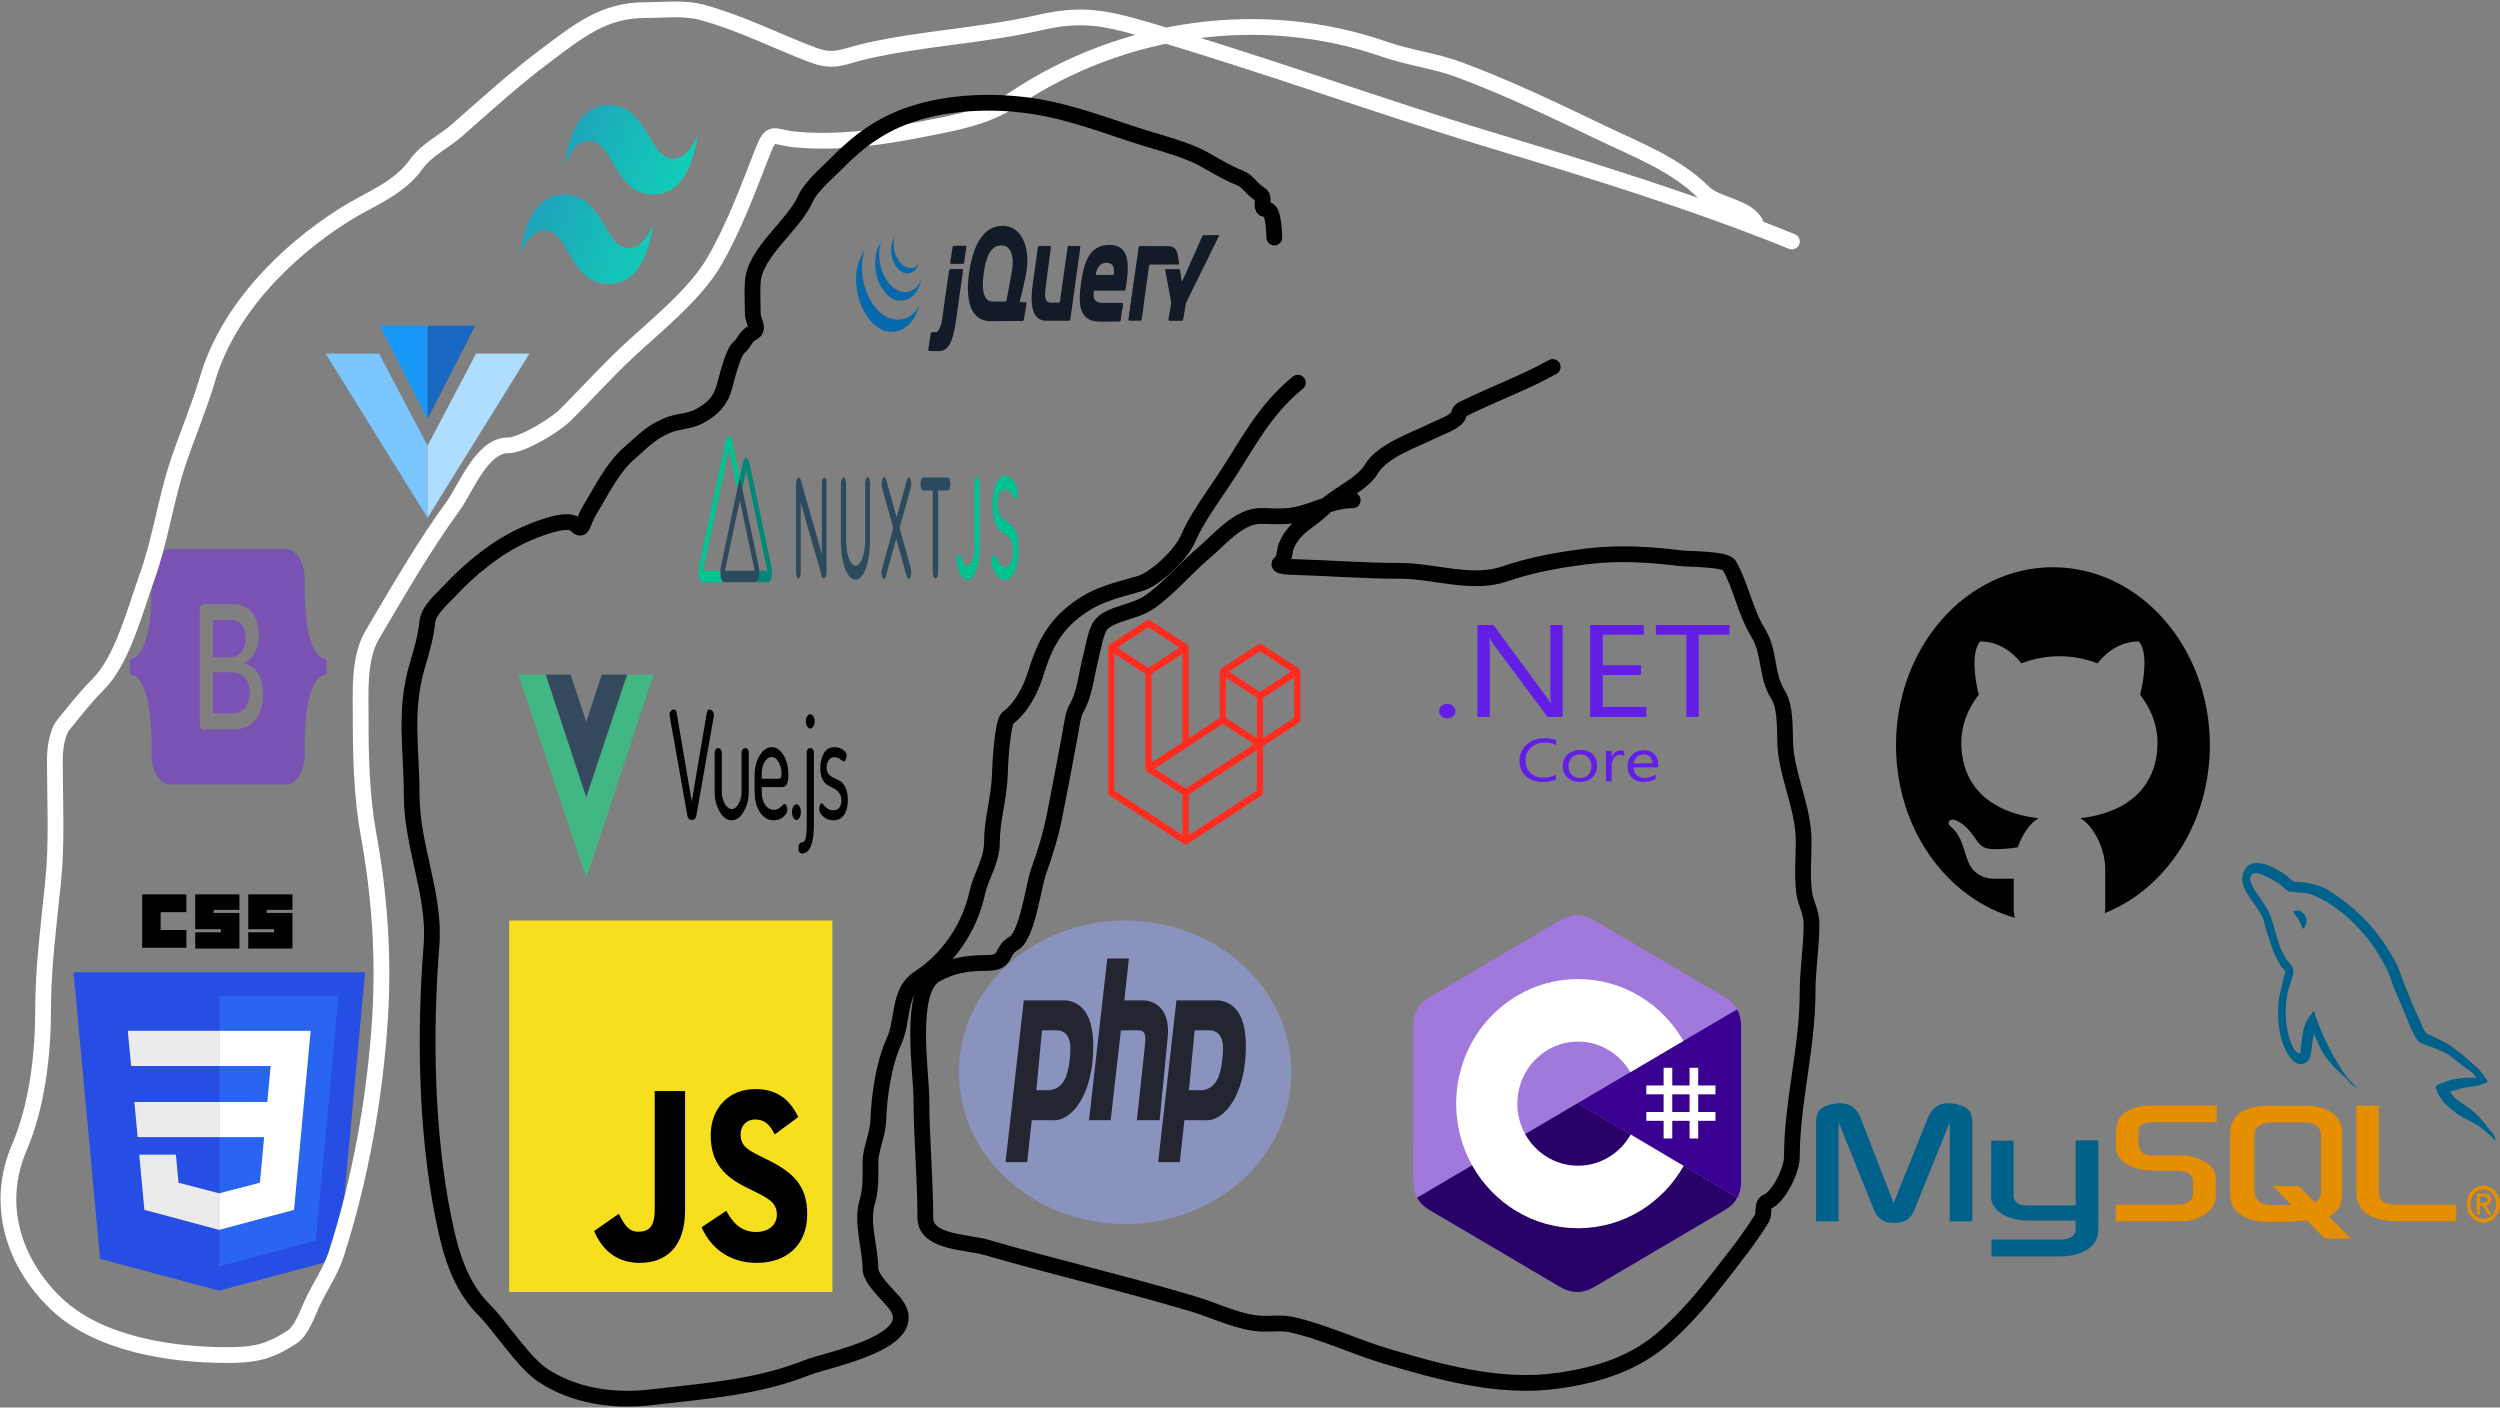 <svg width="476" height="268" viewBox="0 0 476 268" fill="none" xmlns="http://www.w3.org/2000/svg">
<rect x="0" y="0" width="476" height="268" fill="#808080" stroke="none"/>
<g id="javascript">
<g id="vuejs">
<path id="path893" fill-rule="evenodd" clip-rule="evenodd" d="M119.366 128.453H124.441L111.628 167.156L98.73 128.453H103.92L111.628 151.753L119.366 128.453Z" fill="#41B883"/>
<path id="path895" fill-rule="evenodd" clip-rule="evenodd" d="M114.57 128.445H119.397L111.62 151.794L103.907 128.445H108.658L111.62 137.434L114.57 128.445Z" fill="#35495E"/>
<path id="path897" fill-rule="evenodd" clip-rule="evenodd" d="M127.469 136.086C127.469 135.8 127.56 135.562 127.741 135.372C127.921 135.181 128.11 135.086 128.308 135.086C128.582 135.086 128.752 135.267 128.817 135.629L131.711 152.589L134.588 135.629C134.665 135.267 134.829 135.086 135.081 135.086C135.289 135.086 135.484 135.191 135.665 135.4C135.846 135.61 135.936 135.848 135.936 136.114C135.936 136.133 135.933 136.162 135.928 136.2C135.922 136.238 135.92 136.276 135.92 136.314L132.582 155.301C132.462 155.853 132.171 156.129 131.711 156.129C131.251 156.129 130.971 155.853 130.872 155.301L127.502 136.314C127.48 136.2 127.469 136.124 127.469 136.086H127.469ZM136.066 150.704V143.281C136.066 143.052 136.134 142.852 136.271 142.681C136.408 142.51 136.57 142.424 136.756 142.424C136.932 142.424 137.088 142.514 137.225 142.695C137.362 142.876 137.43 143.071 137.43 143.281V150.704C137.43 151.561 137.617 152.331 137.989 153.017C138.362 153.702 138.806 154.045 139.321 154.045C139.825 154.045 140.263 153.707 140.636 153.031C141.009 152.355 141.195 151.58 141.195 150.704V143.252C141.195 143.042 141.264 142.852 141.401 142.681C141.538 142.509 141.699 142.424 141.886 142.424C142.083 142.424 142.245 142.505 142.371 142.666C142.497 142.828 142.56 143.023 142.56 143.252V150.704C142.56 152.17 142.239 153.45 141.598 154.544C140.957 155.639 140.198 156.186 139.321 156.186C138.433 156.186 137.669 155.639 137.027 154.544C136.386 153.45 136.066 152.17 136.066 150.704H136.066ZM143.675 150.647V147.649C143.675 146.183 143.996 144.917 144.637 143.851C145.278 142.786 146.048 142.253 146.947 142.253C147.802 142.253 148.542 142.752 149.167 143.752C149.791 144.751 150.104 146.002 150.104 147.506C150.104 148.058 150.065 148.501 149.989 148.834C149.912 149.167 149.794 149.405 149.635 149.548C149.476 149.69 149.328 149.781 149.191 149.819C149.054 149.857 148.871 149.876 148.64 149.876H145.04V150.733C145.04 151.78 145.256 152.617 145.689 153.245C146.122 153.873 146.684 154.187 147.374 154.187C147.736 154.187 148.051 154.092 148.32 153.902C148.588 153.712 148.805 153.526 148.969 153.345C149.134 153.164 149.265 153.074 149.364 153.074C149.517 153.074 149.649 153.193 149.758 153.431C149.868 153.669 149.923 153.911 149.923 154.159C149.923 154.597 149.673 155.044 149.175 155.501C148.676 155.958 148.059 156.186 147.325 156.186C146.251 156.186 145.374 155.677 144.695 154.659C144.015 153.64 143.675 152.303 143.675 150.647L143.675 150.647ZM145.04 148.277H148.081C148.366 148.277 148.558 148.215 148.657 148.092C148.756 147.968 148.805 147.725 148.805 147.363C148.805 146.507 148.624 145.755 148.262 145.108C147.901 144.461 147.457 144.137 146.931 144.137C146.415 144.137 145.972 144.437 145.599 145.036C145.226 145.636 145.04 146.374 145.04 147.249L145.04 148.277ZM150.792 154.644C150.792 154.225 150.874 153.868 151.039 153.573C151.203 153.278 151.406 153.131 151.647 153.131C151.877 153.131 152.074 153.278 152.239 153.573C152.403 153.868 152.485 154.225 152.485 154.644C152.485 155.044 152.403 155.391 152.239 155.686C152.074 155.981 151.877 156.129 151.647 156.129C151.406 156.129 151.203 155.981 151.039 155.686C150.874 155.391 150.792 155.044 150.792 154.644ZM152.007 161.468C152.007 161.164 152.061 160.911 152.171 160.712C152.281 160.512 152.412 160.412 152.566 160.412C152.993 160.412 153.273 160.136 153.404 159.584C153.536 159.032 153.601 158.204 153.601 157.1V143.252C153.601 143.004 153.664 142.805 153.79 142.652C153.917 142.5 154.078 142.424 154.275 142.424C154.473 142.424 154.637 142.5 154.769 142.652C154.9 142.805 154.966 143.004 154.966 143.252V157.1C154.966 158.756 154.78 160.069 154.407 161.04C154.034 162.011 153.47 162.496 152.714 162.496C152.242 162.496 152.007 162.153 152.007 161.468L152.007 161.468ZM153.421 137.342C153.421 136.98 153.503 136.666 153.667 136.399C153.832 136.133 154.034 136 154.275 136C154.506 136 154.703 136.133 154.867 136.399C155.032 136.666 155.114 136.98 155.114 137.342C155.114 137.703 155.032 138.022 154.867 138.298C154.703 138.574 154.506 138.712 154.275 138.712C154.045 138.712 153.845 138.574 153.675 138.298C153.505 138.022 153.421 137.703 153.421 137.342H153.421ZM155.983 154.016C155.983 153.768 156.03 153.526 156.123 153.288C156.216 153.05 156.328 152.931 156.46 152.931C156.548 152.931 156.674 153.045 156.838 153.273C157.003 153.502 157.238 153.726 157.545 153.944C157.852 154.163 158.214 154.273 158.63 154.273C159.178 154.273 159.575 154.101 159.822 153.759C160.069 153.416 160.192 152.988 160.192 152.474C160.192 151.846 160.055 151.346 159.781 150.975C159.507 150.604 159.173 150.323 158.778 150.133C158.383 149.942 157.989 149.733 157.594 149.505C157.2 149.276 156.865 148.895 156.591 148.362C156.317 147.829 156.18 147.125 156.18 146.25C156.18 145.165 156.402 144.227 156.846 143.437C157.29 142.647 157.967 142.252 158.877 142.252C159.458 142.252 159.989 142.409 160.471 142.723C160.954 143.038 161.195 143.394 161.195 143.794C161.195 144.023 161.143 144.28 161.039 144.565C160.934 144.851 160.806 144.993 160.652 144.993C160.608 144.993 160.397 144.855 160.019 144.579C159.641 144.303 159.266 144.165 158.893 144.165C158.389 144.165 158.014 144.37 157.767 144.779C157.52 145.188 157.397 145.65 157.397 146.164C157.397 146.697 157.534 147.116 157.808 147.42C158.082 147.725 158.419 147.963 158.819 148.134C159.219 148.305 159.616 148.515 160.011 148.762C160.406 149.01 160.74 149.433 161.014 150.033C161.288 150.632 161.425 151.408 161.425 152.36C161.425 153.54 161.184 154.473 160.702 155.158C160.219 155.843 159.545 156.186 158.679 156.186C157.934 156.186 157.298 155.953 156.772 155.486C156.246 155.02 155.983 154.53 155.983 154.016L155.983 154.016Z" fill="#010101"/>
</g>
<g id="jslogo">
<path id="Vector" d="M96.946 175.268H158.487V246H96.946V175.268Z" fill="#F7DF1E"/>
<path id="Vector_2" d="M113.129 234.376L117.838 231.1C118.747 232.951 119.574 234.518 121.556 234.518C123.456 234.518 124.655 233.664 124.655 230.34V207.74H130.438V230.434C130.438 237.319 126.927 240.453 121.804 240.453C117.178 240.453 114.492 237.699 113.129 234.375L113.129 234.376ZM133.579 233.663L138.288 230.53C139.528 232.857 141.139 234.566 143.989 234.566C146.385 234.566 147.913 233.189 147.913 231.289C147.913 229.011 146.344 228.203 143.7 226.874L142.254 226.161C138.082 224.12 135.314 221.556 135.314 216.144C135.314 211.158 138.619 207.36 143.783 207.36C147.459 207.36 150.103 208.832 152.003 212.678L147.5 216.001C146.509 213.96 145.435 213.153 143.782 213.153C142.089 213.153 141.015 214.387 141.015 216.001C141.015 217.995 142.089 218.803 144.567 220.037L146.013 220.75C150.929 223.171 153.697 225.64 153.697 231.195C153.697 237.178 149.607 240.453 144.113 240.453C138.743 240.453 135.273 237.51 133.579 233.664" fill="black"/>
</g>
<g id="jquery">
<g id="Group">
<path id="Vector_3" d="M192.541 52.319L192.098 54.715L192.541 52.318V52.319ZM194.815 57.524L194.328 57.519L194.815 57.524ZM194.695 61.104L191.776 61.12L194.695 61.104ZM195.307 57.529L194.819 57.525L195.307 57.529ZM194.952 60.801L195.461 57.834L194.952 60.801ZM205.702 47.144L204.756 53.957L205.702 47.144ZM203.267 47.135L202.548 52.225L203.267 47.135Z" fill="#131B28"/>
<path id="Vector_4" d="M205.534 46.83H203.509C203.396 46.83 203.285 46.967 203.261 47.136L201.823 57.316C201.799 57.484 201.687 57.622 201.575 57.622H200.141C198.722 57.622 198.886 56.121 199.182 54.065L199.191 54.003L199.363 52.601L199.438 52.023L200.092 47.136C200.115 46.967 200.041 46.829 199.928 46.829H197.849C197.792 46.832 197.736 46.863 197.692 46.919C197.647 46.974 197.616 47.05 197.602 47.135L196.653 53.931C196.138 57.527 196.275 60.957 199.074 61.065H203.549C203.662 61.065 203.772 60.927 203.796 60.758L205.691 47.132C205.715 46.963 205.642 46.826 205.529 46.826L205.534 46.83ZM213.612 57.657C213.725 57.657 213.792 57.795 213.776 57.964L213.579 59.435L213.612 57.657ZM213.387 60.906L213.584 59.434L213.387 60.906ZM213.148 61.216L209.414 61.243L213.148 61.216Z" fill="#131B28"/>
<path id="Vector_5" d="M208.201 55.763C208.199 55.601 208.319 55.325 208.432 55.325L208.179 55.318C208.059 57.072 208.201 55.763 208.201 55.763V55.763ZM209.594 61.241H209.555H209.594ZM213.614 57.666C213.727 57.666 213.794 57.804 213.778 57.973L213.554 59.674L213.614 57.666ZM210.553 61.239H210.545H210.553ZM210.056 61.241H210.027H210.056ZM209.905 61.241H209.857H209.905ZM209.75 61.241H209.708H209.75ZM210.027 61.241H209.904H210.027Z" fill="#131B28"/>
<path id="Vector_6" d="M210.545 61.239L210.056 61.241L210.545 61.239ZM213.144 61.214L210.552 61.238L213.144 61.214ZM213.383 60.907L213.548 59.675L213.383 60.908V60.907ZM209.85 61.241H209.744H209.85ZM209.548 61.243H209.404H209.548ZM209.7 61.241H209.58H209.7ZM180.062 55.799L180.377 53.666L180.017 56.104L179.975 56.41L180.063 55.798L180.062 55.799ZM183.83 46.794H181.605C181.548 46.797 181.492 46.829 181.447 46.884C181.403 46.938 181.37 47.014 181.355 47.099L180.933 49.941C180.926 49.977 180.925 50.016 180.93 50.054C180.935 50.091 180.946 50.127 180.961 50.157C180.977 50.187 180.997 50.21 181.02 50.226C181.043 50.241 181.068 50.248 181.093 50.246H183.335C183.448 50.246 183.559 50.108 183.583 49.941L183.991 47.093C184.015 46.925 183.943 46.787 183.829 46.787L183.83 46.794ZM183.351 51.533L182.692 56.151L183.351 51.533ZM176.887 66.833L178.722 66.855C178.18 66.855 177.286 66.839 176.887 66.832L176.887 66.833Z" fill="#131B28"/>
<path id="Vector_7" d="M180.697 51.532L180.382 53.666L180.697 51.532ZM183.19 51.226H180.953C180.896 51.229 180.84 51.261 180.796 51.316C180.751 51.37 180.718 51.446 180.703 51.531L180.074 55.799L179.987 56.411L179.387 60.768C179.358 60.971 179.322 61.172 179.28 61.37C179.28 61.37 178.86 63.276 178.157 63.255L177.458 63.235C177.401 63.238 177.346 63.268 177.301 63.322C177.255 63.375 177.223 63.45 177.207 63.534L176.742 66.524C176.734 66.561 176.733 66.599 176.737 66.637C176.742 66.674 176.752 66.71 176.768 66.74C176.783 66.77 176.803 66.794 176.826 66.81C176.848 66.826 176.873 66.834 176.898 66.832L178.734 66.855C180.493 66.855 181.42 65.364 182.015 61.074L183.363 51.541C183.387 51.373 183.314 51.236 183.202 51.236L183.19 51.226ZM215.046 61.067C214.934 61.067 214.867 60.93 214.885 60.761L216.573 48.675L215.046 61.067ZM217.391 60.761L218.074 55.602L217.391 60.761Z" fill="#131B28"/>
<path id="Vector_8" d="M214.91 60.915C214.896 60.831 214.904 60.625 214.928 60.457L215.728 54.719L214.884 60.762C214.86 60.931 214.934 61.068 215.046 61.068H215.251C215.139 61.068 214.923 60.999 214.91 60.915V60.915ZM217.259 60.999C217.198 61.036 217.055 61.068 216.942 61.068H217.147C217.204 61.065 217.259 61.033 217.304 60.978C217.348 60.922 217.379 60.846 217.393 60.761L217.434 60.455C217.411 60.624 217.314 60.962 217.254 60.999H217.259ZM217.733 58.182L218.035 55.905L217.733 58.182ZM224.39 49.485L224.483 50.072C224.508 50.239 224.437 50.376 224.325 50.377" fill="#131B28"/>
<path id="Vector_9" d="M217.433 60.455L217.732 58.182L217.433 60.455ZM224.297 48.883L224.389 49.484L224.297 48.883ZM218.035 55.907L218.118 55.298L218.439 52.993L218.075 55.603L218.035 55.906V55.907ZM216.6 48.477L216.53 48.981L215.729 54.719L216.573 48.675L216.6 48.477V48.477Z" fill="#131B28"/>
<path id="Vector_10" d="M224.484 50.072L224.392 49.485L224.254 48.568C224.072 47.487 223.537 46.861 222.376 46.861L217.03 46.855C216.973 46.858 216.918 46.89 216.873 46.945C216.829 47 216.797 47.076 216.783 47.161L216.701 47.76L216.581 48.665L214.937 60.446C214.913 60.614 214.905 60.812 214.919 60.904C214.932 60.996 215.148 61.057 215.26 61.057H216.95C217.063 61.057 217.205 61.026 217.266 60.988C217.328 60.951 217.419 60.622 217.446 60.444L218.087 55.591L218.774 50.675C218.798 50.507 218.908 50.37 219.02 50.37L224.338 50.366C224.45 50.366 224.521 50.228 224.495 50.061L224.484 50.072ZM231.329 44.761L230.92 44.764H229.218C229.156 44.769 229.095 44.795 229.04 44.84C228.984 44.884 228.936 44.947 228.898 45.022L225.135 53.455C225.071 53.597 224.999 53.576 224.973 53.409L224.696 51.551C224.681 51.466 224.649 51.391 224.604 51.336C224.559 51.281 224.504 51.249 224.446 51.246H222.027C221.914 51.246 221.847 51.38 221.878 51.546L222.957 57.356C222.988 57.521 222.99 57.793 222.963 57.961L222.484 60.772C222.475 60.808 222.473 60.847 222.477 60.884C222.481 60.922 222.491 60.958 222.507 60.988C222.522 61.018 222.542 61.042 222.565 61.057C222.588 61.072 222.613 61.079 222.638 61.075H225.035C225.147 61.075 225.262 60.938 225.29 60.773L225.769 57.962C225.807 57.764 225.866 57.577 225.943 57.408L232.053 45.005C232.121 44.867 232.084 44.755 231.971 44.757L231.33 44.764L231.329 44.761ZM212.108 52.037C212.093 52.22 211.98 52.358 211.868 52.358H208.8C208.694 52.358 208.64 52.248 208.656 52.11L208.658 52.085L208.672 52.006C208.972 50.814 209.562 50.032 210.683 50.032C211.946 50.032 212.192 50.976 212.106 52.037H212.108ZM211.209 46.621C207.272 46.621 206.339 50.277 205.815 53.966C205.292 57.727 205.337 61.244 209.411 61.244H210.057L210.554 61.241L213.147 61.218C213.203 61.214 213.258 61.181 213.302 61.126C213.346 61.071 213.377 60.995 213.391 60.91L213.784 57.966C213.807 57.798 213.733 57.66 213.621 57.66H209.959C208.502 57.66 208.069 57.068 208.229 55.327H214.083C214.179 55.325 214.266 55.236 214.3 55.096C214.306 55.072 214.312 55.045 214.315 55.019C215.183 50.005 214.934 46.625 211.21 46.625L211.209 46.621ZM192.598 52.018L192.543 52.317C192.543 52.318 192.101 54.715 192.101 54.715L191.659 57.111C191.64 57.196 191.606 57.27 191.559 57.323C191.513 57.377 191.457 57.408 191.399 57.412H189.059C187.284 57.412 186.852 55.288 187.284 52.156C187.715 48.952 188.563 46.961 190.31 46.759C192.697 46.484 193.174 49.052 192.599 52.017L192.598 52.018ZM194.203 57.228C194.203 57.228 195.306 53.131 195.557 50.764C195.899 47.595 194.862 43 190.856 43C186.873 43 185.144 47.387 184.484 52.166C183.825 56.969 184.689 61.182 188.649 61.149L194.693 61.115C194.751 61.111 194.806 61.079 194.852 61.025C194.898 60.97 194.932 60.895 194.949 60.811L195.458 57.843C195.466 57.807 195.468 57.768 195.465 57.73C195.461 57.693 195.451 57.657 195.435 57.627C195.42 57.597 195.4 57.573 195.378 57.557C195.355 57.542 195.33 57.535 195.305 57.538H194.33C194.234 57.537 194.18 57.443 194.191 57.318C194.193 57.295 194.197 57.273 194.203 57.249V57.228Z" fill="#131B28"/>
<path id="Vector_11" d="M213.919 54.486C213.919 54.6 213.859 54.691 213.784 54.691C213.709 54.691 213.649 54.6 213.649 54.486C213.649 54.372 213.709 54.281 213.784 54.281C213.859 54.281 213.919 54.372 213.919 54.486Z" fill="#131B28"/>
</g>
<path id="Vector_12" d="M163.789 49.158C162.689 51.577 162.826 54.722 163.666 57.291L163.728 57.474L163.767 57.589L163.791 57.656L163.835 57.776L163.915 57.986L163.961 58.102L164.054 58.325L164.093 58.418L164.228 58.716L164.254 58.771L164.377 59.021L164.423 59.111L164.543 59.325L164.586 59.404L164.745 59.681L164.754 59.697L164.915 59.956L164.966 60.036L165.095 60.219L165.147 60.295L165.323 60.54L165.356 60.583L165.516 60.789L165.576 60.87L165.709 61.029L165.781 61.121L165.931 61.286L166.001 61.361L166.146 61.508L166.209 61.572L166.436 61.785L166.499 61.84L166.67 61.986L166.765 62.06L166.887 62.157L166.915 62.178L166.965 62.215L167.158 62.352L167.199 62.38L167.425 62.523L167.48 62.556L167.693 62.677L167.72 62.691L167.957 62.81L168.015 62.836L168.254 62.942C173.573 64.427 175.118 58.053 175.118 58.053C173.82 60.638 171.522 61.321 169.335 60.562C169.252 60.535 169.172 60.494 169.092 60.458L169.032 60.43C168.953 60.393 168.875 60.354 168.798 60.314L168.766 60.295C168.696 60.259 168.628 60.218 168.559 60.178L168.501 60.143C168.426 60.098 168.351 60.05 168.277 60.001L168.233 59.971L168.045 59.837L167.985 59.797C167.936 59.76 167.888 59.721 167.839 59.683L167.742 59.605C167.683 59.557 167.625 59.507 167.568 59.456L167.509 59.405C167.432 59.336 167.356 59.265 167.281 59.193C167.26 59.172 167.241 59.15 167.22 59.13L167.058 58.965C167.04 58.947 167.024 58.929 167.006 58.91L166.853 58.741L166.786 58.663L166.648 58.498L166.586 58.423L166.414 58.201C166.408 58.192 166.402 58.185 166.396 58.177C166.335 58.085 166.275 58.01 166.215 57.926L166.164 57.851L166.034 57.656L165.983 57.578C165.929 57.494 165.876 57.408 165.824 57.321C165.766 57.224 165.71 57.127 165.654 57.028L165.612 56.95L165.496 56.73L165.454 56.639L165.32 56.366C164.114 53.843 163.679 50.356 164.654 47.493L163.789 49.158ZM167.208 47.122C166.413 48.863 166.456 51.216 167.076 53.067C167.18 53.378 167.298 53.678 167.428 53.965C167.548 54.226 167.68 54.537 167.837 54.747L168.016 55.022L168.063 55.093L168.245 55.352L168.254 55.364L168.467 55.633L168.515 55.691L168.737 55.939L168.893 56.097L169.058 56.253L169.082 56.274L169.228 56.399L169.28 56.44L169.382 56.521L169.398 56.532L169.611 56.684L169.657 56.713L169.837 56.821L169.912 56.864L170.072 56.949L170.144 56.985C170.221 57.022 170.296 57.077 170.376 57.088C174.482 58.128 175.43 53.293 175.43 53.293C174.576 55.176 172.921 56.074 171.155 55.374L170.922 55.271L170.852 55.236L170.69 55.15L170.617 55.108L170.442 55L170.394 54.97L170.18 54.818L170.072 54.726L170.01 54.677L169.842 54.531L169.678 54.377L169.522 54.218L169.3 53.971L169.25 53.91C168.471 52.977 167.864 51.71 167.573 50.255C167.273 48.754 167.333 47.07 167.862 45.704L167.208 47.122ZM170.073 45.6C169.605 46.654 169.558 47.965 169.884 49.132C170.227 50.369 170.93 51.332 171.75 51.79L171.852 51.845L171.897 51.867L172.044 51.931C174.311 52.6 174.92 50.151 175.089 49.791C174.55 50.977 173.651 51.262 172.534 50.85C172.443 50.813 172.353 50.771 172.265 50.723C172.156 50.664 172.049 50.597 171.945 50.52C171.748 50.375 171.56 50.2 171.386 49.998C170.391 48.843 169.768 46.643 170.423 44.851" fill="#0868AC"/>
</g>
<g id="nuxt">
<g id="Calque 1-2">
<path id="path8" d="M157.245 91.246C157.287 91.362 157.319 91.498 157.34 91.647C157.361 91.796 157.371 91.955 157.369 92.114V108.795C157.371 108.971 157.36 109.147 157.336 109.312C157.312 109.477 157.276 109.628 157.231 109.756C157.185 109.884 157.13 109.985 157.069 110.052C157.008 110.12 156.943 110.152 156.877 110.147C156.802 110.147 156.728 110.115 156.657 110.053C156.592 109.999 156.533 109.899 156.487 109.764L152.458 95.694V108.939C152.462 109.25 152.419 109.552 152.339 109.778C152.26 110.005 152.15 110.137 152.034 110.147C152.026 110.148 152.017 110.148 152.008 110.147C151.949 110.153 151.89 110.125 151.835 110.066C151.78 110.007 151.731 109.917 151.69 109.803C151.649 109.688 151.617 109.552 151.596 109.404C151.575 109.256 151.566 109.098 151.568 108.939V92.224C151.566 92.047 151.578 91.872 151.603 91.71C151.628 91.547 151.666 91.4 151.713 91.278C151.758 91.156 151.811 91.06 151.87 90.996C151.929 90.932 151.992 90.901 152.056 90.906C152.137 90.905 152.217 90.947 152.292 91.028C152.36 91.099 152.42 91.217 152.465 91.371L156.477 105.473V92.114C156.476 91.96 156.485 91.807 156.506 91.663C156.526 91.519 156.557 91.387 156.596 91.275C156.635 91.163 156.682 91.073 156.735 91.009C156.787 90.946 156.844 90.911 156.901 90.906C156.91 90.906 156.919 90.906 156.928 90.906C156.987 90.901 157.045 90.928 157.1 90.986C157.155 91.045 157.204 91.134 157.245 91.246H157.245ZM165.523 91.246C165.61 91.506 165.656 91.847 165.651 92.196V102.749C165.659 104.112 165.536 105.459 165.293 106.657C165.062 107.787 164.72 108.724 164.303 109.365C163.871 110.029 163.381 110.372 162.884 110.358C162.381 110.379 161.886 110.043 161.448 109.385C161.03 108.746 160.686 107.809 160.454 106.676C160.211 105.478 160.087 104.132 160.096 102.768V92.216C160.094 92.039 160.106 91.863 160.131 91.699C160.156 91.536 160.194 91.388 160.242 91.266C160.29 91.138 160.348 91.038 160.411 90.971C160.475 90.904 160.542 90.871 160.61 90.875C160.674 90.875 160.738 90.91 160.797 90.977C160.856 91.044 160.909 91.142 160.954 91.266C161.001 91.386 161.039 91.531 161.064 91.692C161.089 91.853 161.101 92.026 161.1 92.2V102.752C161.095 103.653 161.18 104.541 161.346 105.324C161.5 106.053 161.724 106.66 161.994 107.082C162.264 107.504 162.571 107.727 162.884 107.728C163.203 107.734 163.518 107.515 163.796 107.094C164.077 106.678 164.31 106.067 164.472 105.324C164.641 104.544 164.728 103.655 164.723 102.752V92.2C164.718 91.854 164.762 91.515 164.845 91.25C164.888 91.123 164.94 91.022 164.999 90.954C165.057 90.887 165.121 90.854 165.185 90.86C165.248 90.856 165.311 90.888 165.369 90.955C165.428 91.022 165.48 91.121 165.523 91.246L165.523 91.246ZM173.411 108.169C173.473 108.396 173.505 108.67 173.503 108.951C173.506 109.125 173.494 109.3 173.469 109.461C173.444 109.623 173.406 109.767 173.357 109.885C173.267 110.113 173.148 110.241 173.024 110.24C172.945 110.248 172.867 110.202 172.797 110.106C172.728 110.011 172.668 109.868 172.624 109.693L170.632 102.561L168.685 109.681C168.642 109.86 168.583 110.006 168.513 110.106C168.443 110.207 168.365 110.258 168.286 110.256C168.228 110.259 168.17 110.231 168.116 110.172C168.062 110.112 168.013 110.024 167.973 109.912C167.933 109.813 167.9 109.692 167.878 109.557C167.856 109.423 167.845 109.277 167.845 109.13C167.847 108.8 167.89 108.48 167.968 108.224L170.07 100.552L167.958 92.939C167.892 92.716 167.856 92.441 167.855 92.157C167.854 91.983 167.866 91.809 167.891 91.648C167.916 91.488 167.953 91.343 168.001 91.223C168.045 91.099 168.099 91.001 168.158 90.934C168.217 90.867 168.28 90.832 168.344 90.832C168.421 90.833 168.496 90.881 168.564 90.973C168.637 91.065 168.699 91.206 168.744 91.383L170.713 98.476L172.662 91.453C172.705 91.277 172.762 91.13 172.83 91.025C172.897 90.92 172.973 90.859 173.052 90.847C173.113 90.848 173.173 90.883 173.229 90.951C173.284 91.018 173.334 91.116 173.375 91.238C173.419 91.344 173.455 91.474 173.48 91.618C173.505 91.762 173.519 91.919 173.521 92.078C173.517 92.361 173.482 92.633 173.419 92.86L171.279 100.497L173.411 108.169ZM180.807 91.246C180.855 91.363 180.893 91.506 180.918 91.665C180.943 91.824 180.955 91.996 180.953 92.169C180.955 92.339 180.943 92.509 180.917 92.665C180.892 92.822 180.855 92.962 180.807 93.076C180.709 93.299 180.582 93.417 180.453 93.404H178.629V108.83C178.63 109.004 178.617 109.177 178.592 109.338C178.567 109.499 178.53 109.644 178.483 109.764C178.38 110.011 178.246 110.147 178.108 110.147C177.97 110.147 177.837 110.011 177.734 109.764C177.687 109.644 177.65 109.498 177.625 109.338C177.599 109.177 177.587 109.004 177.588 108.83V93.404H175.768C175.638 93.417 175.512 93.295 175.415 93.064C175.369 92.946 175.333 92.802 175.309 92.643C175.285 92.484 175.274 92.313 175.277 92.142C175.275 91.975 175.286 91.809 175.31 91.654C175.334 91.5 175.37 91.361 175.415 91.247C175.512 91.016 175.638 90.894 175.768 90.907H180.453C180.583 90.894 180.71 91.016 180.807 91.246V91.246Z" fill="#2C4A5D"/>
<path id="path10" d="M183.051 109.654C182.719 109.15 182.443 108.419 182.25 107.536C182.194 107.318 182.161 107.06 182.157 106.794C182.157 106.623 182.171 106.455 182.198 106.3C182.224 106.146 182.263 106.009 182.312 105.898C182.395 105.664 182.509 105.525 182.629 105.508C182.72 105.53 182.808 105.603 182.887 105.722C182.967 105.84 183.036 106.001 183.091 106.195C183.203 106.69 183.361 107.097 183.55 107.376C183.739 107.656 183.951 107.799 184.167 107.79C184.343 107.801 184.518 107.717 184.682 107.542C184.846 107.368 184.995 107.106 185.12 106.774C185.246 106.453 185.346 106.064 185.414 105.634C185.481 105.203 185.514 104.74 185.511 104.273V92.223C185.51 92.047 185.523 91.873 185.549 91.712C185.576 91.551 185.615 91.407 185.664 91.289C185.759 91.037 185.888 90.897 186.022 90.898C186.089 90.89 186.156 90.918 186.219 90.982C186.281 91.046 186.338 91.144 186.386 91.27C186.432 91.394 186.468 91.542 186.492 91.704C186.516 91.867 186.527 92.041 186.525 92.216V104.292C186.529 105.375 186.422 106.439 186.217 107.372C186.014 108.301 185.722 109.069 185.372 109.596C185.005 110.153 184.589 110.439 184.167 110.424C183.776 110.435 183.391 110.17 183.051 109.654V109.654ZM190.098 109.857C189.692 109.444 189.319 108.824 189.001 108.032C188.936 107.899 188.883 107.728 188.846 107.533C188.809 107.337 188.789 107.122 188.787 106.903C188.787 106.736 188.801 106.571 188.826 106.418C188.851 106.264 188.887 106.126 188.932 106.012C188.975 105.887 189.028 105.788 189.086 105.721C189.144 105.653 189.207 105.619 189.27 105.621C189.378 105.617 189.483 105.725 189.562 105.922C189.808 106.552 190.094 107.059 190.407 107.419C190.722 107.754 191.058 107.919 191.397 107.903C191.782 107.936 192.163 107.657 192.488 107.102C192.621 106.901 192.733 106.611 192.811 106.259C192.889 105.907 192.932 105.507 192.934 105.097C192.937 104.657 192.897 104.222 192.819 103.835C192.741 103.448 192.627 103.121 192.488 102.885C192.079 102.24 191.63 101.798 191.162 101.58C190.569 101.325 190.009 100.671 189.536 99.68C189.345 99.225 189.195 98.66 189.096 98.027C188.998 97.394 188.954 96.71 188.967 96.026C188.959 95.004 189.072 94.002 189.288 93.161C189.508 92.327 189.811 91.674 190.162 91.278C190.564 90.823 190.997 90.598 191.433 90.617C191.842 90.61 192.248 90.797 192.633 91.168C192.972 91.475 193.283 91.972 193.545 92.626C193.614 92.763 193.671 92.939 193.712 93.141C193.752 93.344 193.776 93.568 193.781 93.798C193.781 93.962 193.768 94.125 193.745 94.276C193.721 94.427 193.686 94.563 193.642 94.678C193.6 94.803 193.549 94.903 193.491 94.971C193.434 95.038 193.371 95.072 193.309 95.069C193.223 95.077 193.139 94.998 193.074 94.846C192.861 94.311 192.61 93.9 192.335 93.638C192.051 93.33 191.747 93.168 191.44 93.161C191.056 93.108 190.675 93.373 190.349 93.919C190.224 94.141 190.122 94.442 190.051 94.796C189.98 95.149 189.943 95.544 189.943 95.946C189.943 96.347 189.98 96.742 190.051 97.096C190.122 97.45 190.224 97.751 190.349 97.972C190.722 98.556 191.13 98.966 191.554 99.184C192.005 99.422 192.444 99.79 192.866 100.282C193.183 100.659 193.455 101.269 193.65 102.041C193.847 102.929 193.942 103.952 193.925 104.984C193.931 105.999 193.814 106.991 193.593 107.814C193.36 108.662 193.046 109.327 192.685 109.74C192.288 110.207 191.858 110.441 191.424 110.428C190.973 110.451 190.524 110.257 190.098 109.857V109.857Z" fill="#00C391"/>
<path id="path12" d="M137.252 109.92C137.241 109.871 137.232 109.82 137.224 109.768C137.168 109.421 137.151 109.038 137.175 108.666H133.868L138.782 85.474L140.395 93.079L140.863 90.859L139.457 84.215C139.389 83.875 139.291 83.585 139.171 83.373C139.051 83.161 138.914 83.033 138.77 83C138.628 83.017 138.489 83.142 138.372 83.36C138.254 83.578 138.161 83.879 138.104 84.231L133.126 107.704C133.052 108.036 133.009 108.411 133.001 108.797C132.994 109.184 133.022 109.569 133.082 109.92C133.159 110.244 133.268 110.503 133.397 110.67C133.525 110.836 133.669 110.903 133.811 110.862H137.981C137.838 110.904 137.695 110.837 137.566 110.671C137.437 110.504 137.328 110.244 137.252 109.92V109.92Z" fill="#00C492"/>
<path id="path14" d="M146.838 107.704L142.747 88.378C142.68 88.034 142.582 87.741 142.461 87.526C142.341 87.311 142.202 87.18 142.058 87.147C141.915 87.163 141.777 87.287 141.659 87.504C141.541 87.721 141.449 88.023 141.392 88.374L140.863 90.86L141.333 93.08L142.062 89.621L146.109 108.666H144.57C144.59 108.981 144.579 109.304 144.538 109.604C144.53 109.67 144.519 109.734 144.506 109.795L144.493 109.866C144.409 110.182 144.298 110.439 144.169 110.613C144.039 110.786 143.896 110.872 143.751 110.862H146.159C146.303 110.872 146.447 110.787 146.576 110.613C146.706 110.439 146.817 110.183 146.9 109.866C146.966 109.526 146.995 109.143 146.984 108.761C146.973 108.379 146.923 108.013 146.838 107.704Z" fill="#008776"/>
<path id="path16" d="M144.494 109.866L144.507 109.796C144.52 109.734 144.53 109.67 144.539 109.604C144.58 109.304 144.591 108.981 144.571 108.666C144.548 108.327 144.503 108.001 144.437 107.705L141.337 93.08L140.864 90.86L140.393 93.08L137.295 107.705C137.234 108.005 137.194 108.33 137.175 108.666C137.15 109.038 137.166 109.421 137.22 109.769C137.228 109.821 137.238 109.872 137.248 109.921C137.325 110.245 137.433 110.504 137.562 110.671C137.691 110.837 137.835 110.904 137.977 110.863H143.748C143.893 110.874 144.037 110.789 144.167 110.615C144.297 110.441 144.409 110.184 144.494 109.866V109.866ZM140.863 95.3L143.696 108.666H138.032L140.863 95.3Z" fill="#2D4A5D"/>
</g>
</g>
<path id="bootstrap" fill-rule="evenodd" clip-rule="evenodd" d="M32.484 104.536C30.346 104.536 28.765 107.346 28.835 110.394C28.903 113.322 28.815 117.115 28.18 120.208C27.542 123.309 26.464 125.274 24.703 125.527V128.375C26.464 128.628 27.542 130.592 28.18 133.694C28.815 136.787 28.903 140.579 28.835 143.507C28.765 146.555 30.346 149.366 32.484 149.366H54.385C56.523 149.366 58.104 146.555 58.033 143.507C57.965 140.579 58.053 136.787 58.689 133.694C59.327 130.592 60.402 128.627 62.163 128.375V125.527C60.402 125.274 59.327 123.309 58.689 120.208C58.053 117.115 57.965 113.322 58.033 110.394C58.104 107.347 56.523 104.536 54.385 104.536H32.483H32.484ZM50.099 132.132C50.099 136.328 48.016 138.874 44.558 138.874H38.671C38.503 138.874 38.341 138.773 38.222 138.594C38.103 138.415 38.036 138.173 38.036 137.92V115.982C38.036 115.729 38.103 115.486 38.222 115.307C38.341 115.128 38.503 115.028 38.671 115.028H44.524C47.408 115.028 49.3 117.374 49.3 120.977C49.3 123.505 48.027 125.769 46.405 126.166V126.298C48.613 126.661 50.099 128.959 50.099 132.132V132.132ZM43.916 118.051H40.559V125.174H43.386C45.572 125.174 46.777 123.852 46.777 121.489C46.776 119.274 45.74 118.051 43.916 118.051ZM40.559 128V135.849H44.039C46.315 135.849 47.52 134.477 47.52 131.9C47.52 129.322 46.281 128 43.893 128H40.559V128Z" fill="#7952B3"/>
<path id="tailwind-icon" d="M115.914 20C111.404 20 108.585 23.785 107.457 31.356C109.148 27.57 111.122 26.151 113.377 27.097C114.664 27.637 115.583 29.204 116.601 30.938C118.26 33.764 120.179 37.033 124.371 37.033C128.881 37.033 131.7 33.248 132.828 25.678C131.137 29.463 129.163 30.883 126.908 29.936C125.621 29.396 124.702 27.829 123.684 26.095C122.025 23.27 120.106 20 115.914 20ZM107.457 37.033C102.947 37.033 100.128 40.819 99 48.389C100.691 44.604 102.665 43.184 104.92 44.131C106.207 44.67 107.126 46.237 108.144 47.972C109.803 50.797 111.722 54.067 115.914 54.067C120.424 54.067 123.243 50.282 124.371 42.711C122.68 46.496 120.706 47.916 118.451 46.97C117.164 46.43 116.245 44.863 115.227 43.129C113.568 40.303 111.649 37.033 107.457 37.033Z" fill="url(#paint0_linear_2_87)"/>
<g id="vuetify-icon">
<path id="Vector_13" d="M81.406 62H72.31L81.406 79.743" fill="#1697F6"/>
<path id="Vector_14" d="M81.407 62H90.503L81.407 79.743" fill="#1867C0"/>
<path id="Vector_15" d="M81.406 84.863V98.59L62 67.325H72.165" fill="#7BC6FF"/>
<path id="Vector_16" d="M81.407 84.863V98.59L100.813 67.325H90.648" fill="#AEDDFF"/>
</g>
<g id="css-icon">
<path id="Vector_17" d="M41.725 245.742L19.053 239.681L14 185.115H69.519L64.461 239.673L41.725 245.742V245.742Z" fill="#264DE4"/>
<path id="Vector_18" d="M60.131 236.199L64.453 189.577H41.76V241.103L60.131 236.199V236.199Z" fill="#2965F1"/>
<path id="Vector_19" d="M25.583 209.815L26.206 216.507H41.76V209.815H25.583ZM24.331 196.27L24.963 202.962H41.76V196.27H24.331V196.27ZM41.76 227.195L41.729 227.203L33.989 225.191L33.494 219.853H26.517L27.49 230.361L41.728 234.167L41.76 234.158V227.195Z" fill="#EBEBEB"/>
<path id="Vector_20" d="M27.066 170.287H35.484V173.676H30.586V177.066H35.484V180.455H27.066V170.287ZM37.167 170.287H45.586V173.234H40.688V173.824H45.586V180.603H37.168V177.508H42.065V176.918H37.167V170.287H37.167ZM47.269 170.287H55.687V173.234H50.79V173.824H55.687V180.603H47.269V177.508H52.167V176.918H47.27V170.287H47.269Z" fill="black"/>
<path id="Vector_21" d="M57.892 209.815L59.146 196.27H41.736V202.962H51.529L50.897 209.815H41.736V216.507H50.294L49.487 225.186L41.735 227.201V234.163L55.984 230.361L56.089 229.23L57.722 211.612L57.892 209.815V209.815Z" fill="white"/>
</g>
<g id="csharp">
<path id="Vector_22" d="M331.511 195.359C331.511 194.153 331.258 193.087 330.748 192.173C330.247 191.273 329.496 190.519 328.489 189.923C320.178 185.024 311.858 180.141 303.549 175.237C301.309 173.915 299.137 173.963 296.914 175.304C293.606 177.298 277.043 186.998 272.107 189.921C270.074 191.124 269.085 192.965 269.085 195.357C269.082 205.209 269.085 215.061 269.082 224.913C269.082 226.093 269.324 227.138 269.811 228.039C270.313 228.966 271.074 229.74 272.104 230.35C277.04 233.272 293.605 242.971 296.913 244.966C299.137 246.308 301.309 246.356 303.55 245.034C311.859 240.13 320.179 235.246 328.492 230.347C329.522 229.737 330.283 228.962 330.785 228.036C331.272 227.135 331.514 226.09 331.514 224.911C331.514 224.911 331.514 205.212 331.511 195.359Z" fill="#A179DC"/>
<path id="Vector_23" d="M300.393 210.039L269.812 228.039C270.313 228.966 271.074 229.74 272.104 230.35C277.04 233.272 293.606 242.972 296.913 244.966C299.137 246.308 301.309 246.356 303.55 245.034C311.859 240.13 320.179 235.246 328.492 230.347C329.522 229.738 330.283 228.962 330.785 228.037L300.393 210.039Z" fill="#280068"/>
<path id="Vector_24" d="M331.511 195.359C331.511 194.153 331.258 193.088 330.748 192.173L300.394 210.039L330.785 228.036C331.272 227.135 331.514 226.09 331.514 224.911C331.514 224.911 331.514 205.212 331.511 195.359" fill="#390091"/>
<g id="Group_2">
<path id="Vector_25" d="M318.399 203.31V206.675H321.69V203.31H323.336V206.675H326.627V208.357H323.336V211.721H326.627V213.404H323.336V216.768H321.69V213.404H318.399V216.768H316.753V213.404H313.462V211.721H316.753V208.357H313.462V206.675H316.753V203.31H318.399ZM321.69 208.357H318.399V211.721H321.69V208.357Z" fill="white"/>
<path id="Vector_26" d="M300.46 186.413C309.045 186.413 316.54 191.179 320.555 198.263L320.516 198.195L310.415 204.14C308.425 200.696 304.777 198.371 300.592 198.323L300.46 198.322C294.078 198.322 288.905 203.611 288.905 210.135C288.903 212.191 289.428 214.212 290.429 215.995C292.421 219.55 296.165 221.947 300.46 221.947C304.782 221.947 308.548 219.519 310.53 215.927L310.482 216.013L320.567 221.986C316.596 229.01 309.204 233.761 300.719 233.855L300.46 233.857C291.848 233.857 284.332 229.062 280.327 221.94C278.372 218.463 277.254 214.433 277.254 210.135C277.254 197.034 287.643 186.413 300.46 186.413L300.46 186.413Z" fill="white"/>
</g>
</g>
<g id=".netcore">
<path id="Vector_27" d="M276.663 134.421C276.522 134.291 276.349 134.188 276.159 134.115C275.969 134.042 275.765 134.008 275.558 134.008C275.35 134.004 275.146 134.042 274.956 134.111C274.766 134.184 274.593 134.287 274.452 134.417C274.306 134.544 274.191 134.693 274.115 134.858C274.04 135.027 274 135.203 274 135.379C273.996 135.559 274.036 135.735 274.115 135.9C274.195 136.065 274.31 136.214 274.456 136.341C274.598 136.471 274.769 136.574 274.96 136.644C275.15 136.713 275.355 136.747 275.562 136.743C275.768 136.744 275.972 136.709 276.162 136.64C276.352 136.571 276.524 136.469 276.668 136.341C276.818 136.218 276.933 136.069 277.013 135.904C277.093 135.739 277.132 135.563 277.132 135.383C277.132 135.203 277.093 135.027 277.013 134.862C276.929 134.693 276.814 134.544 276.663 134.421V134.421ZM295.177 131.31C295.155 132.168 295.203 133.031 295.318 133.885H295.265C295.142 133.674 294.867 133.283 294.447 132.713L284.361 119H281.3V136.506H283.653V123.851C283.68 123.05 283.64 122.249 283.542 121.448H283.631C283.799 121.831 284.016 122.199 284.272 122.544L294.633 136.506H297.53V119H295.177V131.31ZM313.487 134.582H305.17V128.517H312.447V126.67H305.17V120.854H312.978V119H302.759V136.506H313.474L313.487 134.582ZM315.287 119V120.854H321.083V136.506H323.436V120.854H329.297V119H315.287ZM292.222 140.858C291.634 141.061 291.103 141.371 290.665 141.766C290.213 142.184 289.86 142.674 289.63 143.214C289.399 143.755 289.298 144.325 289.324 144.896C289.28 145.954 289.705 146.988 290.519 147.777C290.926 148.149 291.421 148.436 291.97 148.628C292.518 148.82 293.107 148.904 293.695 148.881C294.58 148.908 295.46 148.747 296.261 148.41L296.27 147.517C295.535 147.889 294.699 148.072 293.85 148.053C293.394 148.069 292.938 148 292.518 147.85C292.098 147.701 291.718 147.471 291.408 147.18C290.76 146.528 290.428 145.686 290.479 144.827C290.426 143.919 290.784 143.03 291.474 142.348C291.802 142.034 292.204 141.789 292.651 141.62C293.099 141.455 293.584 141.376 294.071 141.387C294.845 141.375 295.606 141.54 296.283 141.866V140.904C295.581 140.659 294.827 140.544 294.071 140.567C293.438 140.559 292.806 140.655 292.222 140.858V140.858ZM303.25 143.601C302.955 143.332 302.595 143.121 302.197 142.984C301.798 142.846 301.37 142.785 300.941 142.804C300.485 142.785 300.034 142.85 299.61 142.992C299.185 143.134 298.8 143.348 298.473 143.62C298.154 143.927 297.911 144.283 297.752 144.674C297.592 145.065 297.526 145.475 297.557 145.889C297.513 146.674 297.827 147.444 298.428 148.03C298.729 148.31 299.092 148.532 299.499 148.682C299.906 148.827 300.344 148.9 300.782 148.885C301.229 148.896 301.675 148.823 302.091 148.674C302.507 148.525 302.879 148.299 303.184 148.011C303.804 147.405 304.125 146.613 304.078 145.804C304.131 145 303.834 144.214 303.25 143.601ZM302.441 147.536C302.246 147.731 302.003 147.884 301.729 147.984C301.455 148.085 301.158 148.129 300.861 148.115C300.556 148.126 300.255 148.076 299.977 147.977C299.698 147.873 299.45 147.72 299.247 147.521C298.823 147.066 298.61 146.491 298.65 145.908C298.61 145.306 298.822 144.712 299.247 144.237C299.446 144.038 299.694 143.881 299.972 143.774C300.251 143.67 300.556 143.62 300.857 143.632C301.158 143.617 301.454 143.666 301.729 143.77C302.003 143.873 302.246 144.03 302.441 144.23C302.843 144.711 303.038 145.299 302.994 145.892C303.038 146.475 302.843 147.061 302.441 147.536V147.536ZM307.568 143.226C307.236 143.483 306.993 143.816 306.873 144.187V142.984H305.767V148.747H306.873V145.808C306.838 145.276 306.997 144.743 307.325 144.291C307.444 144.126 307.603 143.988 307.798 143.892C307.993 143.797 308.209 143.739 308.431 143.735C308.714 143.716 308.997 143.781 309.236 143.919V142.969C309.032 142.912 308.82 142.885 308.607 142.892C308.227 142.889 307.86 143.007 307.568 143.226V143.226ZM315.708 145.605C315.761 144.873 315.509 144.153 315 143.571C314.748 143.325 314.438 143.13 314.089 143.004C313.739 142.877 313.363 142.82 312.987 142.839C312.571 142.827 312.155 142.9 311.77 143.046C311.39 143.191 311.049 143.41 310.775 143.686C310.174 144.293 309.863 145.075 309.904 145.873C309.846 146.67 310.134 147.459 310.709 148.08C310.987 148.345 311.333 148.551 311.713 148.689C312.093 148.827 312.509 148.885 312.921 148.869C313.739 148.904 314.549 148.712 315.23 148.322V147.456C314.648 147.865 313.923 148.092 313.173 148.099C312.885 148.115 312.593 148.076 312.323 147.984C312.054 147.892 311.806 147.758 311.602 147.578C311.207 147.164 311.007 146.636 311.041 146.099H315.717L315.708 145.605ZM311.032 145.337C311.089 144.881 311.319 144.452 311.682 144.119C311.845 143.967 312.042 143.847 312.261 143.766C312.481 143.685 312.717 143.644 312.956 143.647C313.186 143.636 313.412 143.67 313.624 143.747C313.836 143.823 314.022 143.938 314.173 144.088C314.482 144.444 314.637 144.881 314.615 145.325L311.032 145.337Z" fill="#621EE5"/>
</g>
<g id="mysql-full">
<g id="mysql">
<path id="Vector_28" d="M345.785 232.547H350.075V213.68L356.716 230.133C357.499 232.117 358.572 232.829 360.676 232.829C362.779 232.829 363.81 232.125 364.595 230.133L371.237 213.68V232.554H375.527V213.711C375.527 211.873 374.866 210.984 373.505 210.525C370.247 209.392 368.06 210.372 367.071 212.823L360.554 229.061L354.241 212.816C353.292 210.365 351.065 209.384 347.807 210.518C346.445 210.978 345.785 211.867 345.785 213.704V232.547ZM379.093 217.185H383.381V227.584C383.341 228.149 383.544 229.475 385.894 229.516C387.093 229.537 395.148 229.516 395.223 229.516V217.133H399.521C399.54 217.133 399.517 234.017 399.517 234.089C399.541 238.253 394.88 239.157 392.732 239.227H379.186V236.011L392.756 236.011C395.517 235.685 395.191 234.157 395.191 233.642V232.388H386.073C381.831 232.346 379.13 230.282 379.097 227.909C379.093 227.697 379.188 217.287 379.094 217.184L379.093 217.185Z" fill="#00618A"/>
<path id="Vector_29" d="M402.828 232.547H415.161C416.605 232.547 418.008 232.21 419.122 231.627C420.979 230.678 421.886 229.391 421.886 227.706V224.214C421.886 222.834 420.855 221.548 418.834 220.69C417.762 220.23 416.442 219.985 415.163 219.985H409.965C408.233 219.985 407.408 219.403 407.202 218.117C407.161 217.964 407.161 217.833 407.161 217.687V215.513C407.161 215.39 407.161 215.267 407.202 215.114C407.408 214.134 407.862 213.857 409.388 213.697C409.512 213.697 409.677 213.666 409.801 213.666H422.052V210.48H410.007C408.275 210.48 407.367 210.603 406.542 210.879C403.982 211.768 402.868 213.184 402.868 215.635V218.423C402.868 220.568 405.056 222.407 408.726 222.835C409.139 222.866 409.551 222.896 409.963 222.896H414.418C414.583 222.896 414.749 222.896 414.872 222.927C416.233 223.05 416.811 223.325 417.223 223.876C417.478 224.16 417.554 224.429 417.554 224.726V227.515C417.554 227.852 417.348 228.281 416.935 228.648C416.564 229.016 415.945 229.261 415.12 229.322C414.955 229.322 414.831 229.353 414.667 229.353H402.828V232.539V232.547ZM448.647 227.002C448.647 230.28 450.833 232.118 455.247 232.486C455.659 232.521 456.072 232.542 456.485 232.547H467.664V229.361H456.402C453.886 229.361 452.937 228.656 452.937 226.971V210.487H448.647V227L448.647 227.002ZM424.623 227.168V215.809C424.623 212.923 426.441 211.173 430.038 210.62C430.421 210.559 430.808 210.528 431.195 210.528H439.338C439.739 210.528 440.14 210.559 440.538 210.62C444.134 211.173 445.952 212.922 445.952 215.809V227.168C445.952 229.509 445.18 230.762 443.399 231.579L447.625 235.829H442.644L439.225 232.39L435.783 232.633H431.195C430.41 232.633 429.584 232.51 428.674 232.234C425.94 231.405 424.624 229.808 424.624 227.168H424.623ZM429.254 226.884C429.254 227.038 429.295 227.191 429.336 227.376C429.591 228.696 430.7 229.433 432.388 229.433H436.286L432.706 225.832H437.687L440.803 228.972C441.378 228.631 441.756 228.108 441.884 227.437C441.925 227.284 441.925 227.131 441.925 226.977V216.086C441.925 215.963 441.925 215.802 441.884 215.656C441.629 214.428 440.519 213.722 438.866 213.722H432.396C430.488 213.722 429.255 214.643 429.255 216.086V226.893L429.254 226.884Z" fill="#E48E00"/>
<g id="Group_3">
<path id="Vector_30" d="M471.438 205.201C468.801 205.121 466.786 205.394 465.064 206.203C464.575 206.433 463.795 206.439 463.715 207.123C463.984 207.436 464.026 207.905 464.239 208.291C464.651 209.033 465.345 210.027 465.964 210.547C466.641 211.116 467.337 211.725 468.064 212.219C469.355 213.096 470.796 213.596 472.038 214.474C472.771 214.991 473.498 215.643 474.213 216.228C474.566 216.517 474.804 216.966 475.262 217.147V217.063C475.02 216.721 474.958 216.251 474.737 215.894L473.762 214.808C472.809 213.392 471.599 212.161 470.313 211.132C469.288 210.312 466.992 209.204 466.564 207.873L466.489 207.79C467.216 207.698 468.067 207.405 468.739 207.205C469.867 206.869 470.875 206.955 472.039 206.621L473.614 206.12V205.785C473.026 205.112 472.606 204.222 471.964 203.613C470.286 202.02 468.453 200.429 466.566 199.101C465.52 198.364 464.226 197.887 463.117 197.263C462.744 197.053 462.088 196.944 461.842 196.594C461.26 195.767 460.942 194.717 460.493 193.761C459.552 191.742 458.627 189.536 457.793 187.412C457.224 185.963 456.852 184.534 456.144 183.234C452.739 176.998 449.074 173.233 443.397 169.534C442.189 168.748 440.735 168.436 439.197 168.031L436.723 167.863C436.219 167.63 435.695 166.942 435.222 166.61C433.341 165.285 428.517 162.407 427.124 166.185C426.245 168.574 428.439 170.905 429.224 172.116C429.774 172.966 430.48 173.918 430.873 174.873C431.132 175.501 431.177 176.131 431.398 176.795C431.943 178.424 432.418 180.212 433.123 181.724C433.479 182.489 433.872 183.295 434.323 183.979C434.599 184.4 435.073 184.584 435.147 185.233C434.684 185.956 434.658 187.075 434.397 187.99C433.225 192.107 433.667 197.224 435.372 200.271C435.895 201.206 437.126 203.212 438.821 202.443C440.302 201.77 439.965 199.688 440.396 197.849C440.491 197.431 440.433 197.126 440.621 196.846V196.93L441.971 199.937C442.969 201.729 444.743 203.603 446.245 204.867C447.024 205.522 447.644 206.656 448.644 207.039V206.955H448.569C448.374 206.615 448.069 206.476 447.819 206.205C447.232 205.563 446.579 204.767 446.094 204.033C444.727 201.966 443.52 199.705 442.42 197.349C441.895 196.225 441.438 194.985 440.996 193.841C440.826 193.399 440.828 192.733 440.472 192.504C439.986 193.343 439.272 194.02 438.897 195.01C438.296 196.593 438.219 198.522 437.997 200.524C437.865 200.577 437.924 200.54 437.847 200.608C436.803 200.327 436.435 199.129 436.047 198.102C435.066 195.502 434.884 191.318 435.747 188.327C435.97 187.554 436.981 185.116 436.572 184.401C436.377 183.688 435.733 183.268 435.372 182.729C434.927 182.056 434.481 181.168 434.172 180.39C433.369 178.364 432.994 176.09 432.148 174.041C431.744 173.062 431.061 172.072 430.499 171.208C429.877 170.244 429.181 169.533 428.699 168.374C428.528 167.96 428.295 167.297 428.549 166.87C428.574 166.747 428.629 166.635 428.709 166.546C428.788 166.457 428.889 166.396 428.999 166.369C429.434 165.995 430.646 166.493 431.099 166.703C432.301 167.26 433.305 167.79 434.324 168.541C434.813 168.895 435.307 169.601 435.898 169.795H436.572C437.628 170.066 438.81 169.88 439.796 170.213C441.539 170.803 443.101 171.722 444.52 172.719C448.842 175.76 452.375 180.088 454.793 185.257C455.182 186.088 455.35 186.882 455.692 187.764C456.384 189.534 457.254 191.371 457.942 193.11C458.629 194.845 459.296 196.595 460.267 198.038C460.776 198.796 462.746 199.204 463.641 199.625C464.268 199.921 465.296 200.229 465.89 200.628C467.025 201.39 468.125 202.299 469.19 203.135C469.722 203.553 471.358 204.469 471.44 205.223L471.438 205.201Z" fill="#00618A"/>
<path id="Vector_31" fill-rule="evenodd" clip-rule="evenodd" d="M437.921 173.373C437.371 173.361 436.983 173.439 436.571 173.54V173.623H436.646C436.908 174.224 437.371 174.61 437.695 175.127L438.446 176.881L438.521 176.797C438.985 176.433 439.198 175.85 439.195 174.959C439.008 174.741 438.981 174.468 438.82 174.207C438.605 173.86 438.184 173.663 437.92 173.371L437.921 173.373Z" fill="#00618A"/>
</g>
</g>
<path id="Vector_32" fill-rule="evenodd" clip-rule="evenodd" d="M469.678 229.27C469.678 231.374 471.17 232.792 472.839 232.792C474.508 232.792 476 231.374 476 229.27C476 227.166 474.508 225.748 472.839 225.748C471.17 225.748 469.678 227.166 469.678 229.27ZM475.292 229.27C475.292 230.866 474.197 232.059 472.838 232.059C471.464 232.059 470.383 230.866 470.383 229.27C470.383 227.673 471.463 226.48 472.838 226.48C474.195 226.48 475.292 227.673 475.292 229.27ZM473.69 231.28H474.397L473.361 229.515C473.917 229.449 474.338 229.148 474.338 228.416C474.338 227.598 473.874 227.261 472.981 227.261H471.573V231.281H472.18V229.543H472.745L473.689 231.281L473.69 231.28ZM472.18 228.978V227.823H472.88C473.242 227.823 473.681 227.898 473.681 228.369C473.681 228.932 473.285 228.979 472.829 228.979H472.18V228.978Z" fill="#E48E00"/>
</g>
<g id="php">
<path id="Vector_33" d="M214.231 233.049C231.717 233.049 245.893 220.114 245.893 204.158C245.893 188.202 231.717 175.268 214.231 175.268C196.744 175.268 182.568 188.202 182.568 204.158C182.568 220.114 196.744 233.049 214.231 233.049Z" fill="#8993BE"/>
<path id="Vector_34" fill-rule="evenodd" clip-rule="evenodd" d="M191.46 221.265L194.93 190.473H202.954C206.423 190.853 208.158 193.894 208.158 199.217C208.158 208.34 204.038 213.662 200.351 213.282H196.448L195.581 221.265H191.46ZM197.315 207.58L198.4 196.175H201.219C202.737 196.175 203.821 197.316 203.821 199.597C203.604 206.059 201.869 207.2 199.918 207.58H197.316H197.315ZM207.352 213.282L210.822 182.491H214.942L214.075 190.473H217.978C221.448 190.853 222.749 193.894 222.316 197.696L220.798 213.282H216.461L217.979 199.217C218.195 197.316 218.195 196.175 216.677 196.175H213.424L211.473 213.282H207.352V213.282ZM220.52 221.265L223.99 190.473H232.014C235.484 190.853 237.219 193.894 237.219 199.217C237.219 208.34 233.098 213.662 229.411 213.282H225.508L224.64 221.265H220.52V221.265ZM226.375 207.58L227.459 196.175H230.279C231.797 196.175 232.881 197.316 232.881 199.597C232.664 206.059 230.929 207.2 228.978 207.58H226.375H226.375Z" fill="#232531"/>
</g>
<path id="laravel" d="M247.547 127.691C247.561 127.748 247.568 127.807 247.568 127.866V137.061C247.568 137.179 247.54 137.295 247.488 137.397C247.436 137.499 247.362 137.584 247.272 137.643L240.49 142.086V150.893C240.49 151.133 240.378 151.354 240.195 151.475L226.038 160.748C226.006 160.769 225.971 160.783 225.935 160.797C225.922 160.802 225.909 160.811 225.895 160.815C225.796 160.845 225.692 160.845 225.593 160.815C225.577 160.81 225.563 160.8 225.547 160.794C225.515 160.78 225.481 160.769 225.45 160.748L211.296 151.475C211.206 151.416 211.131 151.331 211.079 151.229C211.027 151.127 211 151.011 211 150.893V123.308C211 123.248 211.007 123.189 211.021 123.132C211.025 123.113 211.035 123.095 211.041 123.076C211.052 123.041 211.063 123.005 211.079 122.972C211.09 122.95 211.106 122.933 211.119 122.912C211.136 122.886 211.152 122.858 211.172 122.835C211.189 122.815 211.211 122.801 211.23 122.784C211.251 122.764 211.27 122.742 211.295 122.726H211.295L218.373 118.09C218.462 118.031 218.564 118 218.667 118C218.771 118 218.872 118.031 218.962 118.09L226.039 122.726H226.041C226.064 122.743 226.084 122.764 226.105 122.783C226.124 122.8 226.146 122.815 226.163 122.834C226.183 122.858 226.198 122.886 226.216 122.912C226.228 122.933 226.245 122.95 226.256 122.972C226.273 123.006 226.282 123.041 226.294 123.076C226.3 123.095 226.31 123.113 226.314 123.133C226.328 123.19 226.335 123.249 226.335 123.308V140.537L232.233 136.673V127.865C232.233 127.807 232.24 127.747 232.253 127.691C232.258 127.671 232.268 127.653 232.274 127.634C232.286 127.599 232.296 127.563 232.312 127.53C232.323 127.508 232.339 127.491 232.352 127.471C232.37 127.444 232.384 127.416 232.405 127.393C232.422 127.373 232.443 127.359 232.462 127.342C232.484 127.322 232.504 127.3 232.527 127.285H232.528L239.606 122.648C239.696 122.589 239.797 122.558 239.901 122.558C240.004 122.558 240.106 122.589 240.195 122.648L247.272 127.285C247.297 127.301 247.317 127.322 247.339 127.342C247.357 127.358 247.378 127.373 247.395 127.392C247.416 127.416 247.431 127.444 247.448 127.471C247.462 127.491 247.478 127.508 247.488 127.53C247.505 127.563 247.515 127.599 247.526 127.634C247.533 127.653 247.543 127.671 247.547 127.691V127.691ZM246.388 136.673V129.027L243.911 130.649L240.49 132.891V140.537L246.389 136.673H246.388ZM239.311 150.505V142.854L235.945 145.041L226.334 151.283V159.006L239.311 150.505ZM212.18 124.469V150.505L225.155 159.005V151.284L218.376 146.918L218.374 146.917L218.371 146.915C218.348 146.9 218.329 146.878 218.308 146.86C218.289 146.843 218.268 146.829 218.252 146.811L218.25 146.808C218.231 146.787 218.218 146.761 218.202 146.738C218.187 146.715 218.169 146.696 218.158 146.673L218.157 146.67C218.144 146.645 218.135 146.615 218.126 146.586C218.116 146.561 218.104 146.538 218.098 146.511V146.51C218.091 146.478 218.089 146.445 218.086 146.412C218.083 146.387 218.077 146.362 218.077 146.337V128.333L214.656 126.09L212.18 124.47V124.469ZM218.668 119.446L212.771 123.308L218.666 127.171L224.562 123.307L218.666 119.446H218.668ZM221.734 143.551L225.155 141.31V124.469L222.679 126.091L219.257 128.333V145.174L221.734 143.551ZM239.901 124.004L234.004 127.866L239.901 131.729L245.796 127.865L239.901 124.004ZM239.311 132.891L235.889 130.649L233.412 129.027V136.673L236.833 138.914L239.311 140.537V132.891ZM225.744 150.122L234.392 144.504L238.715 141.696L232.823 137.836L226.04 142.28L219.857 146.331L225.744 150.122Z" fill="#FF2D20"/>
<path id="github" d="M390.878 108C374.378 108 361 123.177 361 141.896C361 157.779 370.641 171.069 383.638 174.747C383.498 174.289 383.409 173.758 383.409 173.1V167.307C382.196 167.307 380.165 167.307 379.654 167.307C377.61 167.307 375.792 166.31 374.911 164.457C373.932 162.398 373.763 159.248 371.338 157.322C370.618 156.68 371.166 155.949 371.995 156.048C373.527 156.539 374.796 157.731 375.992 159.499C377.182 161.271 377.742 161.672 379.965 161.672C381.043 161.672 382.657 161.601 384.176 161.33C384.992 158.977 386.404 156.81 388.13 155.788C378.18 154.627 373.432 149.011 373.432 141.388C373.432 138.105 374.664 134.93 376.758 132.255C376.071 129.6 375.207 124.185 377.022 122.123C381.499 122.123 384.206 125.417 384.855 126.307C387.086 125.44 389.536 124.948 392.111 124.948C394.69 124.948 397.15 125.44 399.386 126.312C400.029 125.428 402.738 122.123 407.224 122.123C409.047 124.188 408.173 129.626 407.478 132.275C409.56 134.945 410.785 138.111 410.785 141.388C410.785 149.006 406.044 154.618 396.11 155.785C398.844 157.404 400.838 161.951 400.838 165.378V173.1C400.838 173.394 400.781 173.606 400.751 173.857C412.393 169.228 420.757 156.686 420.757 141.896C420.757 123.177 407.379 108 390.878 108Z" fill="black"/>
<path id="path-css" d="M341.176 45.977C322.592 38.464 303.283 32.52 284.105 26.732C262.048 20.075 240.343 12.114 218.24 5.662C210.007 3.259 205.733 2.508 197.75 4.335C186.847 6.829 175.552 7.272 164.735 9.768C160.548 10.734 158.897 12.028 154.781 10.473C147.638 7.775 141.029 4.336 133.628 2.344C130.206 1.422 126.292 1.929 122.761 1.929C114.986 1.929 110.147 5.882 104.013 10.473C98.069 14.922 92.652 19.842 87.091 24.741C84.67 26.874 81.169 28.573 79.293 31.211C75.858 36.043 70.422 37.817 65.523 40.917C54.192 48.086 43.35 59.115 39.517 72.149C37.947 77.489 35.738 82.634 33.959 87.91C31.511 95.171 30.558 102.808 27.945 110.017C25.776 116 23.329 125.666 18.696 130.299C15.968 133.027 14.267 135.325 12.101 137.972C10.808 139.552 10.442 142.757 10.442 144.691C10.442 152.399 10.892 160.249 10.11 167.918C9.279 176.079 8.202 184.185 8.202 192.39C8.202 200.837 7.051 210.615 3.681 218.478C-1.036 229.486 2.711 240.53 10.608 248.134C18.75 255.974 32.622 258.005 43.291 258.005C48.631 258.005 51.227 257.367 55.569 254.604C57.372 253.457 58.531 250.145 59.343 248.341C60.815 245.069 62.922 242.206 64.03 238.76C68.627 224.458 71.418 208.899 72.367 193.717C73.092 182.114 72.277 170.497 70.21 159.125C68.842 151.604 68.675 144.408 68.675 136.728C68.675 131.712 68.243 125.31 70.915 120.801C75.796 112.564 80.603 104.14 86.344 96.247C88.606 93.137 91.742 84.799 96.672 84.799C99.439 84.799 105.712 80.943 107.663 78.993C111.579 75.077 115.301 70.948 119.36 67.13C124.772 62.039 132.268 56.214 136.033 49.71C139.73 43.325 142.509 35.831 145.241 28.806C146.879 24.593 147.219 26.113 151.131 26.525C158.959 27.349 167.49 26.199 175.104 24.7C181.956 23.35 187.688 22.435 193.188 18.768C213.527 5.209 240.009 1.171 263.532 9.353C268.24 10.991 273.191 11.548 277.883 13.293C287.11 16.727 296.138 21.067 305.009 25.322C311.693 28.527 319.065 31.332 324.378 36.645C326.886 39.153 333.239 39.335 334.457 42.991" stroke="white" stroke-width="3" stroke-linecap="round"/>
<path id="path-js" d="M247.108 72.854C240.539 78.228 237.547 84.602 232.964 91.477C230.703 94.869 227.796 98.835 226.203 102.551C224.849 105.712 219.942 110.247 217.079 111.095C211.941 112.618 208.524 113.148 204.138 116.736C200.335 119.847 198.613 123.648 197.253 128.101C196.3 131.22 194.537 134.71 191.902 136.686C190.861 137.468 190.418 145.515 190.368 147.512C190.261 151.775 188.875 155.997 188.875 160.204C188.875 164.033 186.853 166.478 186.054 170.075C184.584 176.692 180.56 182.604 174.855 186.334C170.961 188.88 172.061 194.25 170.21 198.279C168.227 202.596 167.399 208.647 167.224 213.377C167.122 216.121 165.731 218.71 165.731 221.382C165.731 223.912 165.87 226.292 165.15 228.723C163.899 232.944 165.731 237.468 165.731 241.581C165.731 243.554 169.322 246.816 170.376 248.134C176.256 255.484 157.669 258.803 153.619 260.411C144.031 264.218 134.223 264.84 123.922 266.052C116.81 266.889 109.156 265.791 103.184 261.738C100.679 260.039 97.849 256.208 95.925 253.858C94.521 252.141 93.704 250.931 92.193 249.42C87.409 244.636 85.7 238.236 84.395 231.709C81.13 215.386 80.836 196.522 82.155 180.029C82.932 170.318 78.381 161.277 78.381 151.245C78.381 142.607 76.885 135.285 79.501 126.566C80.287 123.944 81.099 121.08 81.367 118.395C81.588 116.184 84.221 113.985 85.598 112.505C89.522 108.287 94.599 104.138 99.907 101.763C101.283 101.147 107.937 98.262 109.571 99.897C111.088 101.413 110.692 99.784 112.267 97.159C114.5 93.437 116.67 88.983 119.857 86.251C122.456 84.024 123.629 82.524 126.909 81.066C129.065 80.108 131.149 80.369 133.254 79.2C135.599 77.897 137.131 76.519 137.941 73.6C138.371 72.052 139.551 67.07 140.72 66.135C141.78 65.287 141.791 64.131 143.333 63.314C144.715 62.583 143.333 61.09 143.333 59.789C143.333 57.745 143.188 55.646 143.333 53.609C143.735 47.979 151.118 42.955 153.371 37.806C154.359 35.547 157.565 32.857 159.343 31.045C163.526 26.782 167.846 23.649 173.528 21.755C180.824 19.323 189.448 19.059 197.004 20.262C204.443 21.445 210.784 24.041 217.825 26.234C221.378 27.341 225.922 28.484 229.19 30.299C231.344 31.496 233.753 32.973 236.075 33.866C237.593 34.45 238.347 36.088 239.974 37.018C240.595 37.373 240.388 38.274 240.388 38.885C240.388 40.301 241.018 39.473 241.716 40.17C242.432 40.886 242.628 44.179 242.628 45.23" stroke="black" stroke-width="3" stroke-linecap="round"/>
<path id="path-backende" d="M295.635 69.868C290.068 72.971 284.086 75.103 278.464 77.914C277.565 78.364 278.011 78.948 277.386 79.573C276.28 80.679 274.282 81.291 272.906 81.979C269.304 83.78 263.181 85.787 261.127 89.279C259.384 92.241 254.549 94.197 252.168 96.579C249.213 99.534 246.642 100.032 244.951 103.837C244.507 104.835 244.699 106.436 243.748 107.197C242.829 107.932 246.014 107.946 247.191 107.985C253.658 108.197 260.084 108.69 266.56 108.69C273.096 108.69 280.257 111.435 286.51 109.27C291.649 107.492 297.248 106.509 302.686 105.869C308.314 105.207 314.346 105.575 319.941 106.284C321.148 106.437 328.54 106.401 329.231 107.611C331.538 111.649 332.189 116.297 334.789 120.552C337.039 124.233 336.222 128.634 338.522 132.248C340.308 135.055 339.633 140.271 340.057 143.406C340.833 149.151 343.416 154.361 343.416 160.204C343.416 163.362 343.107 166.689 343.499 169.826C343.777 172.051 344.91 173.591 344.91 175.923C344.91 180.308 344.163 184.528 344.163 188.906C344.163 199.571 341.177 209.811 341.177 220.303C341.177 222.697 338.736 227.916 336.407 228.847C335.388 229.255 336.03 231.066 335.453 232C333.062 235.871 330.229 239.402 327.448 242.991C324.216 247.161 321.182 250.747 317.286 254.273C311.446 259.556 304.56 261.755 296.548 262.9C285.639 264.458 274.158 261.284 263.781 258.171C257.908 256.409 251.74 253.476 245.863 252.199C244.095 251.814 242.185 252.083 240.389 252.033C236.073 251.913 231.329 249.51 227.282 248.3C214.147 244.371 200.678 241.245 187.547 237.433C184.237 236.472 176.183 236.611 176.183 231.875C176.183 224.353 175.436 216.612 175.436 209.312C175.436 204.328 172.897 188.555 178.091 185.587C181.191 183.816 184.227 183.348 187.755 183.348C192.071 183.348 190.269 181.188 193.022 179.615C195.594 178.145 196.768 168.664 197.751 165.927C199.016 162.403 200.097 158.869 200.82 155.185C201.826 150.054 202.831 144.85 203.765 139.714C203.967 138.603 204.318 135.942 204.885 134.986C206.603 132.085 206.832 128.433 207.705 125.115C208.147 123.436 208.615 120.223 209.613 118.976C211.343 116.813 215.96 116.625 218.821 114.662C222.512 112.129 225.781 108.149 229.231 105.247C232.072 102.858 235.809 98.238 240.015 98.238C241.866 98.238 243.819 98.426 245.656 98.196C249.92 97.663 253.226 95.251 257.56 95.251" stroke="black" stroke-width="3" stroke-linecap="round"/>
</g>
<defs>
<linearGradient id="paint0_linear_2_87" x1="98.06" y1="30.901" x2="132.88" y2="42.863" gradientUnits="userSpaceOnUse">
<stop stop-color="#2298BD"/>
<stop offset="1" stop-color="#0ED7B5"/>
</linearGradient>
</defs>
</svg>
